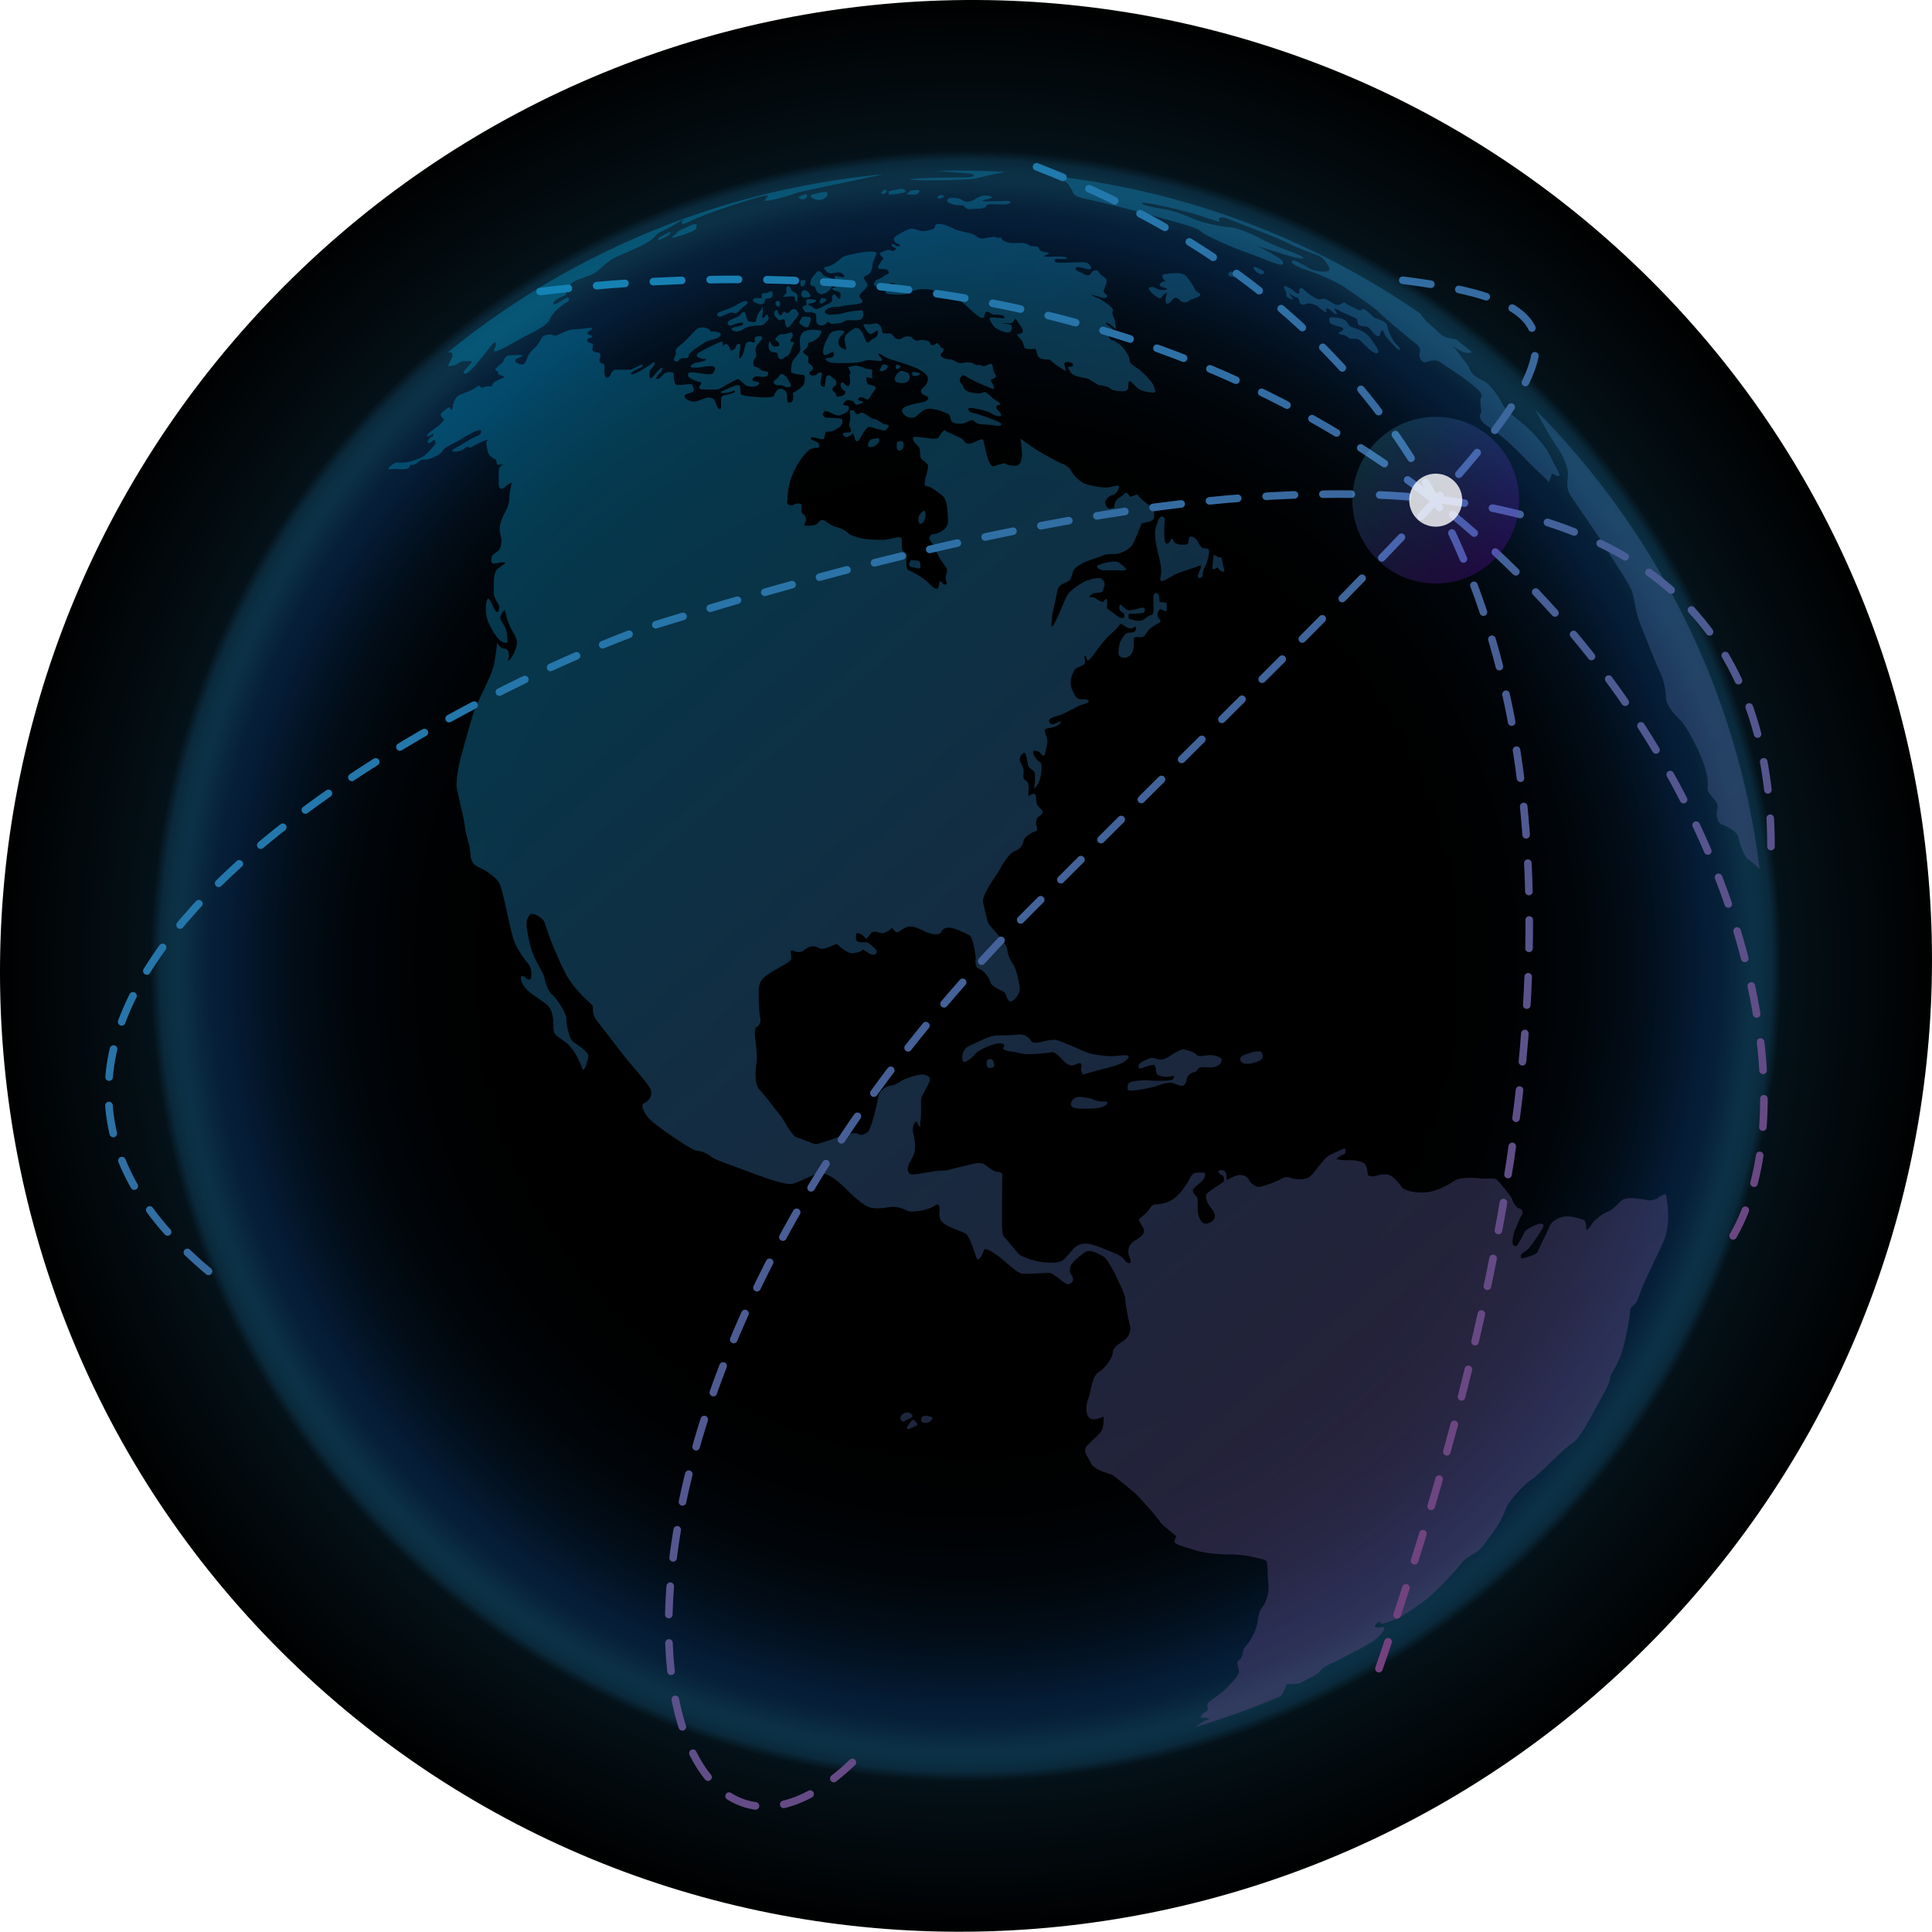 <svg width="1020" height="1020" viewBox="0 0 1020 1020" fill="none" xmlns="http://www.w3.org/2000/svg">
	<path d="M861.712 138.366C1065.69 331.249 1073.56 653.967 879.317 859.172C685.075 1064.38 362.261 1074.38 158.282 881.499C-45.681 688.616 -53.564 365.897 140.677 160.692C334.919 -44.513 657.733 -54.517 861.712 138.366Z" fill="url(#paint0_radial_7381_18771)"/>
	<path opacity="0.4" d="M875.447 632.568C872.229 633.98 870.441 633.892 868.295 633.363C866.149 632.921 860.159 632.039 857.567 633.01C854.974 633.981 852.828 638.129 848.805 639.718C844.782 641.307 841.027 645.014 840.312 646.427C839.686 647.839 837.093 650.134 837.362 648.987C837.719 647.839 837.004 644.308 836.378 644.132C835.752 643.955 830.835 642.013 826.812 642.19C822.789 642.366 818.855 645.103 818.05 647.486C817.246 649.869 812.329 659.226 811.882 660.815C811.435 662.404 806.696 663.551 804.729 664.169C802.762 664.787 802.941 663.993 802.941 662.757C802.941 661.521 805.087 661.344 807.322 658.785C809.557 656.225 812.865 651.105 814.295 648.633C815.726 646.25 814.295 645.544 811.703 646.427C809.11 647.221 805.355 649.34 804.908 650.399C804.461 651.546 801.332 657.284 800.706 657.814C800.08 658.255 798.739 657.637 798.56 656.401C798.382 655.077 798.918 651.105 799.991 648.987C801.153 646.868 801.958 643.514 803.388 641.572C804.819 639.63 802.941 638.041 801.779 637.864C800.617 637.688 798.65 634.687 798.382 633.186C798.024 631.774 791.408 623.829 790.246 622.77C789.084 621.622 784.256 622.594 781.484 622.152C778.713 621.711 770.935 621.358 767.984 623.3C765.034 625.242 758.508 629.39 751.713 629.567C744.918 629.743 740.985 627.978 740.18 626.831C739.375 625.683 736.783 622.152 734.011 620.563C731.24 618.974 725.25 621.093 725.25 621.093C725.25 621.093 722.21 621.093 722.121 620.034C722.031 618.974 721.763 615.444 720.332 614.296C718.902 613.06 714.342 612.266 711.839 612.531C709.246 612.795 705.491 611.913 705.491 611.913C705.491 611.913 706.922 610.5 708.889 609.706C710.856 609 710.23 607.676 710.23 606.616C710.23 605.557 705.134 608.382 701.915 609.883C698.786 611.295 693.601 620.034 691.098 621.534C688.505 623.123 683.051 622.594 680.995 621.799C678.939 620.916 677.598 621.799 675.273 623.035C672.949 624.271 665.886 626.654 664.455 626.654C663.025 626.654 659.717 624.359 659.449 623.035C659.181 621.711 656.409 619.769 653.459 620.475C650.508 621.181 647.826 623.123 647.826 623.123C647.826 623.123 647.469 621.799 647.469 620.475C647.469 619.151 646.575 617.209 644.161 617.827C641.747 618.445 644.518 620.21 645.502 620.563C646.485 620.916 646.128 623.829 646.128 623.829C646.128 623.829 638.886 628.596 637.366 629.92C635.846 631.244 637.366 635.216 638.707 636.893C640.048 638.571 642.283 641.307 641.121 643.337C640.048 645.367 637.366 646.427 635.757 645.897C634.058 645.367 632.807 642.631 632.449 640.159C632.091 637.776 632.449 634.687 632.27 633.01C632.091 631.332 630.214 630.803 629.856 629.126C629.499 627.448 630.571 627.272 632.27 625.595C633.969 623.918 635.578 623.388 636.204 620.828C636.74 618.268 634.684 619.151 631.734 619.151C628.783 619.151 627.979 623.035 626.548 625.065C625.028 627.095 623.598 629.832 619.843 632.745C616.088 635.658 611.26 635.834 610.009 635.834C608.757 635.834 607.774 636.717 606.88 638.217C605.985 639.718 602.946 642.454 601.694 643.337C600.353 644.22 603.75 647.574 603.929 649.428C604.108 651.282 603.214 652.517 599.28 654.901C595.346 657.284 595.704 660.197 595.704 661.521C595.704 662.845 597.582 665.935 596.777 666.641C596.062 667.347 594.363 666.464 593.827 665.317C593.29 664.257 590.697 662.404 587.658 661.256C584.707 660.197 581.131 658.343 576.304 657.019C571.476 655.695 569.062 657.372 567.542 658.52C566.022 659.579 562.714 664.964 559.764 666.023C556.814 667.082 550.824 666.552 548.41 666.023C545.996 665.493 539.469 663.816 537.592 661.786C535.714 659.756 531.781 654.636 530.35 653.312C528.83 651.988 529.009 647.045 529.009 644.308C529.009 641.572 529.009 622.593 529.188 620.828C529.367 618.974 527.668 618.621 526.238 618.621C524.807 618.621 522.304 616.591 519.711 614.737C517.118 612.884 511.307 615.267 508.178 615.797C505.049 616.326 500.936 618.003 497.986 618.003C495.036 618.003 493.337 618.357 488.867 619.063C484.397 619.769 481.804 620.387 480.642 619.945C479.569 619.592 478.764 617.562 479.569 615.355C480.284 613.149 482.341 610.765 482.877 608.029C483.413 605.292 482.877 600.702 482.162 598.319C481.446 595.936 482.519 592.228 483.682 592.228C484.844 592.228 484.039 593.552 485.38 594.612C486.721 595.671 485.38 594.612 485.917 592.228C486.453 589.845 486.274 583.048 486.274 580.841C486.274 578.635 488.867 575.369 490.387 571.838C491.907 568.307 489.85 568.13 488.152 567.424C486.453 566.718 481.089 568.307 478.317 569.454C475.546 570.514 472.953 572.985 470.36 573.162C467.768 573.338 464.013 575.898 463.655 579.252C463.298 582.518 459.9 595.759 458.47 597.26C457.039 598.76 454.357 599.82 453.284 598.76C452.212 597.701 448.635 598.407 445.685 599.29C442.735 600.173 432.453 604.057 430.844 604.057C429.235 604.057 423.781 601.32 420.831 600.526C417.881 599.82 413.768 590.992 411.891 588.786C410.013 586.579 403.308 577.575 400.894 575.192C398.48 572.809 398.659 566.012 399.374 561.245C400.089 556.479 398.48 547.122 398.48 546.151C398.48 545.18 398.659 542.09 399.553 542.09C400.447 542.09 401.967 539.354 401.43 537.853C400.894 536.353 400.536 529.379 400.536 523.2C400.536 517.021 404.113 515.521 406.348 513.844C408.583 512.166 417.165 508.106 417.702 506.517C418.238 504.84 416.629 502.28 417.881 501.927C419.222 501.574 420.473 503.251 422.887 502.457C425.301 501.75 422.887 502.457 425.659 500.78C428.43 499.102 430.665 499.455 432.543 500.603C434.42 501.662 437.728 499.897 440.142 498.926C442.556 498.043 442.02 498.749 444.612 500.78C447.205 502.81 449.619 503.339 449.619 503.339C449.619 503.339 454.804 502.81 455.162 501.662C455.52 500.603 456.861 502.192 459.096 503.516C461.331 504.84 463.208 503.516 462.851 502.192C462.493 500.868 460.794 499.809 459.096 498.308C457.397 496.807 455.162 497.955 453.284 497.249C451.407 496.543 451.943 495.395 451.943 493.365C451.943 491.335 456.592 494.071 456.95 495.395C457.308 496.719 459.185 493.012 460.526 492.129C461.867 491.246 463.834 492.659 465.89 492.659C467.947 492.659 470.897 489.922 470.897 489.922L472.417 491.599C473.937 493.277 475.188 491.07 477.96 489.746C480.731 488.422 483.503 489.393 487.973 491.599C492.443 493.806 495.93 493.63 496.735 492.306C497.45 490.981 498.254 489.746 501.026 489.746C503.797 489.746 509.787 492.659 511.844 493.806C513.9 494.865 515.152 505.723 515.152 505.723C515.152 505.723 514.258 510.842 516.85 511.46C519.443 511.99 522.661 516.933 522.84 518.61C523.019 520.287 527.847 522.671 529.724 523.553C531.602 524.436 530.797 526.29 532.496 528.144C534.195 529.997 536.787 526.643 538.039 524.083C539.38 521.523 536.161 510.842 535.089 509.43C534.016 507.929 532.138 505.017 531.781 501.309C531.423 497.602 523.019 489.569 521.946 487.715C520.873 485.862 520.069 480.389 518.996 476.505C517.923 472.621 526.774 461.234 527.936 458.851C529.009 456.468 533.122 450.024 536.161 449.141C539.112 448.258 540.274 445.081 540.453 443.668C540.632 442.168 545.102 439.078 546.622 438.902C548.142 438.725 547.337 436.518 547.158 435.812C546.979 435.106 546.979 432.105 548.052 431.399C549.125 430.692 550.466 429.898 550.466 428.662C550.466 427.426 547.873 426.102 547.337 424.249C546.8 422.395 547.337 420.188 546.443 419.305C545.549 418.423 542.867 420.365 542.867 420.365L543.046 416.657C543.224 412.95 542.151 412.244 540.989 411.714C539.916 411.184 540.453 408.801 540.453 406.947C540.453 405.094 538.396 402.357 538.396 401.033C538.396 399.709 539.291 397.944 540.542 397.414C541.794 396.973 542.241 401.563 542.688 403.681C543.135 405.8 545.549 406.418 546.085 407.565C546.622 408.713 546.532 412.773 546.085 415.157C545.638 417.54 547.784 414.98 548.857 411.802C549.93 408.625 550.466 402.975 549.125 402.446C547.784 401.916 545.817 399.268 545.459 397.414C545.102 395.561 547.873 396.708 548.32 396.796C548.767 396.796 550.108 399.003 551.002 399.091C551.896 399.268 552.343 393.883 552.88 392.383C553.416 390.882 551.986 387.616 551.539 386.027C551.092 384.438 554.757 384.35 556.188 383.909C557.618 383.467 559.228 382.673 559.943 381.525C560.658 380.29 558.87 381.172 556.903 382.055C554.936 382.938 553.863 381.879 553.863 380.378C553.863 378.877 558.244 377.995 560.032 377.377C561.82 376.847 567.989 373.405 569.509 372.698C571.029 371.992 574.068 371.463 574.694 370.492C575.32 369.432 572.996 369.168 571.029 369.168C569.062 369.168 568.078 368.903 566.022 364.136C563.876 359.281 566.916 354.161 567.542 353.279C568.168 352.396 571.833 351.513 572.638 350.454C573.443 349.395 572.191 347.541 572.638 346.482C573.085 345.334 573.443 346.923 573.8 348.159C574.158 349.483 575.946 347.718 577.376 345.599C578.807 343.481 584.082 336.684 585.065 335.978C586.138 335.271 590.608 330.77 591.234 329.71C591.86 328.651 593.916 330.946 595.704 331.564C597.492 332.182 598.386 331.299 599.191 330.946C599.995 330.505 599.817 331.829 599.548 332.888C599.191 333.947 597.313 333.947 595.704 334.036C594.184 334.036 592.486 336.86 591.681 338.361C590.876 339.862 590.519 342.421 590.519 344.893C590.519 347.365 594.363 348.247 596.777 345.864C599.191 343.481 598.565 338.891 598.565 337.39C598.565 335.889 600.621 336.419 602.588 336.419C604.555 336.419 604.913 334.212 606.611 332.447C608.221 330.681 611.707 329.181 612.512 328.298C613.317 327.415 611.439 326.621 611.171 325.473C610.813 324.326 611.707 321.943 612.422 321.678C613.048 321.413 614.658 322.649 615.552 322.649C616.446 322.649 615.82 320.707 615.999 319.206C616.177 317.706 614.479 318.059 613.048 317.882C611.707 317.617 612.333 316.646 611.797 314.44C611.35 312.233 609.115 312.939 608.936 314.704C608.757 316.47 609.204 321.413 608.936 322.737C608.757 324.061 608.489 324.855 607.327 324.855C606.164 324.855 603.929 327.592 601.962 327.768C599.995 327.945 596.419 326.974 595.972 326.444C595.525 326.003 595.972 324.061 595.972 324.061C595.972 324.061 598.923 324.061 600.979 323.885C603.125 323.708 604.108 323.708 604.376 322.472C604.734 321.148 603.75 320.53 602.588 320.883C601.426 321.236 597.85 322.207 596.241 322.207C594.631 322.207 593.29 320.883 592.307 319.648C591.323 318.323 590.698 320.265 590.966 321.589C591.323 322.914 593.558 323.973 593.558 323.973V326.18H591.77C590.608 326.18 588.194 323.885 587.211 323.178C586.227 322.56 584.439 321.413 584.439 320.883C584.439 320.354 584.618 317.617 584.439 316.558C584.26 315.41 583.009 317.352 582.294 317.706C581.668 318.059 579.164 316.558 578.539 315.94C577.913 315.322 574.963 315.146 574.963 315.146C574.963 315.146 576.125 312.939 579.522 312.939C582.919 312.939 582.115 311.615 582.919 309.849C583.724 308.084 582.741 306.319 581.489 305.524C580.148 304.73 577.108 305.348 573.89 306.495C570.671 307.643 564.949 311.791 563.519 314.175C562.088 316.558 559.764 322.825 558.78 324.767C557.797 326.709 556.367 330.417 555.562 330.681C554.757 331.034 555.204 328.916 555.383 326.18C555.562 323.443 557.529 316.381 558.155 312.233C558.78 308.084 562.178 308.172 564.145 306.76C566.112 305.348 565.933 302.435 566.916 300.846C567.9 299.257 570.671 297.933 571.923 297.138C573.264 296.344 579.522 294.402 582.294 293.254C585.065 292.107 588.641 292.901 591.055 292.107C593.469 291.313 596.241 289.724 597.582 287.958C598.923 286.193 602.32 277.542 602.499 276.748C602.678 275.953 604.644 276.13 607.416 275.159C610.187 274.188 609.025 271.981 609.383 270.039C609.74 268.097 606.969 267.126 605.807 266.155C604.644 265.184 601.068 262.448 600.89 261.477C600.711 260.506 597.313 262.271 596.866 262.271C596.419 262.271 595.883 261.124 595.078 260.329C594.274 259.535 592.933 261.653 590.519 263.066C588.105 264.478 588.284 267.921 588.284 267.921C588.284 267.921 586.138 268.539 585.691 268.539C585.244 268.539 584.082 267.744 583.545 265.802C583.098 263.86 585.691 261.653 587.479 261.3C589.267 260.947 590.429 258.917 590.697 257.416C591.055 256.004 589.893 256.092 586.496 257.063C583.098 258.034 578.002 256.71 574.337 255.916C570.582 255.121 566.737 250.973 565.575 248.678C564.413 246.471 562.357 245.323 560.032 244.529C557.797 243.734 547.337 237.644 545.906 236.673C544.476 235.702 538.754 231.553 538.754 231.553C538.754 231.553 539.559 236.673 539.559 240.204C539.559 243.734 538.128 245.853 536.43 245.853C534.731 245.853 532.228 245.853 531.065 244.882C529.903 243.911 525.522 246.206 524.36 246.206C523.198 246.206 522.393 244.264 521.767 242.852C521.142 241.439 519.532 234.201 519.175 232.436C518.817 230.67 514.168 234.025 512.201 234.201C510.234 234.378 509.609 233.848 508.804 232.612C507.999 231.288 506.211 230.847 503.887 229.699C501.652 228.552 499.953 228.11 498.97 227.316C497.986 226.522 496.198 230.229 495.215 231.2C494.231 232.171 488.241 231.023 483.95 230.582C479.748 230.141 483.324 234.289 484.576 235.437C485.917 236.585 485.738 238.968 485.917 240.91C486.095 242.852 489.135 243.999 489.85 245.412C490.476 246.824 488.509 251.855 488.241 254.239C487.884 256.622 488.599 256.799 489.85 256.799C491.102 256.799 494.857 259.535 497.539 261.653C500.221 263.772 500.311 270.304 500.489 274.982C500.668 279.661 495.125 281.691 493.695 281.868C492.264 282.044 491.281 281.868 490.744 283.809C490.297 285.751 493.158 286.987 493.695 289.547C494.142 292.107 498.701 298.551 499.685 299.787C500.668 301.111 499.238 303.494 499.238 305.083C499.238 306.672 500.579 308.261 499.238 308.614C497.897 308.967 497.807 307.643 496.645 307.025C495.483 306.407 496.287 310.203 494.678 310.732C493.069 311.173 491.728 308.967 488.688 306.407C485.559 303.847 481.357 301.728 479.748 301.111C478.139 300.493 478.407 295.814 478.764 293.431C479.122 291.048 476.35 292.284 476.172 289.459C475.993 286.546 476.529 285.751 475.814 284.163C475.188 282.574 469.466 284.957 466.874 284.957C464.281 284.957 459.274 285.134 455.52 284.339C451.765 283.545 448.993 282.75 447.563 281.25C446.132 279.837 443.986 278.866 441.394 278.16C438.801 277.542 437.818 276.395 435.672 275.071C433.526 273.747 432.9 274.894 431.738 276.218C430.576 277.542 427.536 277.542 425.569 277.542C423.603 277.542 425.391 276.218 425.569 274.453C425.748 272.687 424.049 271.275 423.424 270.834C422.798 270.392 423.424 267.303 423.155 266.508C422.887 265.626 420.205 265.626 419.401 266.244C418.506 266.861 417.612 267.126 416.45 266.508C414.93 265.714 415.735 263.86 415.735 263.86C415.735 248.766 425.838 238.35 427.357 237.379C428.788 236.408 431.381 236.496 432.006 236.32C432.632 236.055 432.722 234.996 432.096 234.025C431.47 233.054 428.788 232.612 428.162 231.818C427.536 231.112 428.251 230.759 429.145 230.847C430.04 230.935 433.884 232.171 434.599 231.906C435.314 231.641 435.94 227.934 435.94 227.934C435.94 227.934 437.281 227.934 438.354 227.846C439.427 227.757 440.679 227.228 443.003 225.639C445.328 224.05 444.791 221.755 444.434 221.225C444.076 220.607 436.834 220.607 436.03 220.519C435.136 220.431 434.331 218.93 434.331 218.93L435.314 216.9C435.314 216.9 438.086 217.341 439.069 218.136C440.053 218.842 442.109 219.372 442.824 219.372C443.539 219.372 445.506 218.489 446.847 217.695C448.188 216.812 448.278 215.664 448.099 214.782C447.831 213.899 446.132 214.164 445.417 213.811C444.702 213.458 445.775 212.222 446.758 211.516C447.741 210.809 448.993 211.604 449.887 211.604C450.781 211.604 451.675 213.987 452.212 213.811C452.659 213.546 453.642 213.546 455.162 212.751C456.592 211.869 454.804 211.869 453.553 211.427C452.301 210.986 453.553 209.75 454.268 209.662C454.983 209.574 456.861 210.368 457.576 210.898C458.291 211.339 459.274 209.838 459.9 208.603C460.526 207.367 462.493 205.601 462.314 204.542C462.225 203.483 458.559 203.218 458.023 202.6C457.576 201.982 457.308 199.864 457.397 199.334C457.486 198.893 460.526 199.776 460.526 199.776C460.526 199.776 460.168 197.127 460.526 195.892C460.884 194.656 456.95 194.921 456.592 194.479C456.235 194.038 454.536 193.597 452.927 193.155C451.318 192.714 447.831 193.861 447.831 193.861L449.082 196.598L448.457 198.01C448.457 198.01 448.904 200.746 448.814 201.982C448.725 203.218 447.741 203.924 447.741 203.924C447.741 203.924 445.953 203.306 445.775 202.6C445.685 201.894 444.88 201.717 444.165 202.159C443.45 202.512 443.808 204.366 444.523 205.248C445.238 206.219 446.49 206.308 446.311 207.279C446.222 208.25 444.88 208.956 444.88 208.956L441.93 209.574C441.93 209.574 440.947 207.014 440.142 206.661C439.248 206.308 439.069 204.895 440.5 204.013C441.93 203.13 441.573 201.806 441.394 201.1C441.126 200.393 439.427 199.422 438.443 198.451C437.46 197.48 436.208 198.893 436.208 198.893L435.314 204.189C435.314 204.189 433.884 204.454 433.347 203.218C432.811 201.982 433.973 197.922 434.063 197.216C434.152 196.509 432.096 196.774 432.096 196.774L431.202 197.745C431.202 197.745 429.414 198.716 428.162 198.098C426.91 197.48 427.536 196.156 427.536 196.156C427.536 196.156 429.235 195.539 429.235 194.479C429.235 193.42 428.162 192.537 427.179 191.919C426.195 191.301 426.91 189.36 426.821 188.653C426.732 187.947 424.586 186.888 424.139 186.094C423.692 185.387 424.854 184.505 425.748 183.887C426.642 183.269 426.821 180.797 426.821 180.797C426.821 180.797 428.162 181.062 430.576 179.385C432.99 177.708 433.169 176.472 433.616 175.501C434.063 174.53 432.632 174.265 431.291 174.177C429.95 174.089 424.944 173.559 423.155 176.384C421.367 179.12 422.708 183.092 422.53 184.416C422.44 185.74 421.278 187.153 419.401 189.271C417.434 191.301 417.702 195.45 417.702 196.333C417.702 197.216 422.798 197.922 424.049 197.922C425.301 197.922 425.033 201.011 424.407 202.777C423.781 204.454 419.401 207.102 418.775 207.367C418.149 207.632 418.775 207.367 418.775 209.397C418.775 211.427 418.328 212.31 416.987 212.487C415.646 212.751 415.556 211.516 415.556 209.485C415.556 207.455 414.93 205.778 412.427 205.248C409.834 204.807 408.493 209.22 408.493 209.22C408.493 209.22 406.884 209.838 404.113 209.838C401.341 209.838 391.685 209.132 391.149 208.161C390.702 207.19 391.149 204.807 390.434 203.571C389.719 202.335 383.639 205.513 381.136 206.572C378.633 207.632 383.46 207.896 385.606 206.925C387.841 205.954 388.288 206.308 387.931 207.014C387.573 207.72 383.639 208.338 381.672 208.956C379.705 209.574 381.404 215.135 380.331 215.929C379.258 216.812 378.364 213.987 377.649 212.222C376.934 210.456 375.593 209.838 373.984 209.838C372.374 209.838 368.172 212.133 366.206 212.045C364.239 211.957 361.735 210.721 361.467 209.485C361.199 208.25 362.361 208.073 364.864 207.279C367.457 206.572 365.937 204.719 365.58 203.395C365.222 202.071 361.11 203.306 358.427 203.306C355.745 203.306 356.46 202.071 356.013 201.1C355.566 200.129 355.924 197.392 355.298 196.774C354.672 196.156 351.901 196.509 350.828 197.127C349.755 197.745 348.414 200.129 347.431 200.129C346.447 200.129 346.358 199.687 346.358 199.687C346.358 199.687 347.788 197.392 348.682 196.686C349.576 195.98 350.113 194.126 349.576 194.126C349.04 194.126 348.504 194.391 345.285 198.187C342.156 202.071 342.961 197.127 342.961 196.245C342.961 195.362 345.374 193.243 345.553 192.184C345.643 191.125 345.196 190.86 344.57 191.566C343.944 192.272 340.189 194.568 338.312 195.627C336.524 196.686 334.02 197.834 333.305 197.569C332.59 197.304 333.663 196.156 336.971 194.656C340.278 193.243 339.653 192.272 338.58 192.626C337.507 192.979 333.126 195.185 333.126 195.185H324.722C324.007 195.185 322.755 196.598 322.308 197.834C321.861 199.069 320.073 200.305 319.537 198.716C318.911 197.127 319.09 195.45 319.09 193.597C319.09 191.743 318.196 192.096 317.034 191.566C315.782 190.948 317.302 188.212 316.944 186.976C316.587 185.74 314.173 186.27 313.189 185.387C312.206 184.505 313.279 182.739 313.1 181.856C312.832 180.974 310.418 181.239 309.971 179.915C309.524 178.59 312.742 178.237 312.742 177.619C312.742 177.002 311.491 177.002 310.954 176.737C310.328 176.472 309.971 175.854 310.239 175.413C310.507 174.971 312.653 174.177 312.563 173.382C312.474 172.5 307.467 173.824 304.16 173.824C300.852 173.824 298.169 175.06 296.024 176.119C293.789 177.178 293.431 177.531 291.732 176.825C290.034 176.119 288.156 176.913 287.083 177.266C286.011 177.62 284.312 181.945 282.792 183.181C281.362 184.416 279.395 186.535 278.858 187.771C278.411 189.006 277.249 192.008 276.266 192.361C275.282 192.714 272.243 191.743 271.974 190.595C271.706 189.36 274.388 189.006 275.55 187.947C276.713 186.888 271.438 187.594 268.935 187.594C266.431 187.594 265.537 191.213 265.537 191.213C265.537 191.213 263.302 192.979 261.961 194.303C260.62 195.627 262.945 196.068 262.945 196.068C262.945 196.068 262.587 197.834 263.928 198.01C265.269 198.098 266.342 199.246 266.342 199.246C263.392 200.217 261.872 201.276 260.888 201.894C259.905 202.512 259.815 203.924 259.815 203.924C259.815 203.924 258.385 204.013 257.223 203.924C256.15 203.836 254.272 205.337 253.647 204.277C253.021 203.218 252.395 203.659 250.964 204.719C249.534 205.778 246.584 207.014 243.276 208.25C239.968 209.485 238.984 213.546 238.984 215.135C238.984 216.724 237.733 216.724 237.643 215.399C237.554 214.075 234.693 216.459 233.173 218.048C231.564 219.636 234.604 221.402 234.604 221.402C234.604 221.402 232.994 223.697 231.564 224.756C230.133 225.815 225.306 228.993 225.306 230.141C225.306 231.288 228.703 228.728 228.703 228.728V230.406C228.703 230.406 226.11 230.847 225.932 233.495C225.842 235.172 229.418 231.994 229.418 231.994L230.044 234.113C230.044 234.113 227.094 238.085 224.59 240.115C222.087 242.234 215.918 244.264 212.521 244.264C209.124 244.264 209.392 243.47 206.084 246.118C203.223 248.501 206.71 247.53 208.677 247.53C210.644 247.53 211.895 247.971 214.488 247.53C217.081 247.089 215.829 245.412 216.902 245.412C217.975 245.412 218.869 245.765 220.925 243.823C222.981 241.881 225.127 242.852 226.915 242.234C228.703 241.616 232.905 239.674 233.71 237.909C234.514 236.143 239.878 234.025 243.455 231.818C247.031 229.611 250.786 227.316 253.021 227.14C255.256 226.963 253.468 229.523 252.574 229.876C251.59 230.229 250.428 230.847 248.193 231.994C245.958 233.142 243.633 234.907 240.236 236.673C236.839 238.438 240.057 238.88 242.65 238.085C245.243 237.291 246.584 235.702 246.584 235.702C246.584 235.702 248.372 236.673 248.819 236.143C249.266 235.702 254.63 232.789 256.776 232.436C258.921 232.083 256.776 232.436 256.776 233.583C256.776 234.731 257.133 238.438 258.385 240.204C259.726 241.969 261.782 242.587 261.782 242.587C261.782 242.587 262.14 243.911 262.408 244.97C262.766 246.118 265.805 244.794 265.805 244.794C265.805 244.794 264.375 245.941 263.66 246.912C263.034 247.883 263.302 252.032 263.302 255.386C263.302 258.741 265.269 258.476 266.699 256.975C268.13 255.563 270.276 254.768 270.276 254.768C270.276 254.768 269.65 256.975 269.113 260.241C268.666 263.419 269.471 265.184 266.878 270.039C264.286 274.894 263.302 278.425 264.107 281.603C264.911 284.78 265.269 289.017 262.766 290.959C260.262 292.901 259.368 293.078 259.368 296.079C259.368 299.08 263.57 296.521 265.895 296.874C268.13 297.227 265.09 298.198 262.676 300.404C260.262 302.611 260.709 307.907 260.709 312.586C260.709 317.264 264.286 318.677 263.481 321.766C262.676 324.855 261.246 322.207 260.352 320.442C259.547 318.677 258.117 314.793 257.223 316.558C256.329 318.323 256.06 324.591 257.849 328.563C259.637 332.535 262.766 338.184 265.805 339.155C268.935 340.126 267.772 338.184 267.772 335.625C267.772 333.065 266.163 329.975 264.554 327.592C262.945 325.209 266.521 321.943 266.521 321.943C266.521 321.943 267.683 328.033 269.739 331.741C271.885 335.448 273.137 337.39 272.868 340.126C272.511 342.863 270.097 347.982 268.666 348.512C267.236 348.953 268.666 348.512 268.666 346.129C268.666 343.745 268.041 342.598 265.895 342.421C263.749 342.245 262.498 339.244 262.498 339.244C262.498 339.244 261.693 346.482 260.709 351.249C259.726 356.103 252.574 369.874 250.964 373.758C249.355 377.642 246.941 386.645 244.17 396.531C241.398 406.506 241.041 411.626 241.041 414.539C241.041 417.452 244.796 430.604 245.421 436.253C246.047 441.903 248.193 445.698 248.372 450.906C248.551 456.026 251.322 457.35 253.915 458.409C256.507 459.557 261.425 462.911 263.392 465.824C265.358 468.737 268.756 488.157 270.901 495.218C273.047 502.28 277.875 507.4 279.395 509.518C280.825 511.637 281.004 517.11 279.574 517.198C278.143 517.374 277.786 515.786 275.997 515.256C274.209 514.815 274.835 518.787 277.428 521.7C280.021 524.613 284.759 527.349 288.156 529.909C291.554 532.469 292.179 536.971 292.179 541.826C292.179 546.68 293.61 546.504 298.706 550.3C303.713 554.183 306.484 561.687 307.467 564.246C308.451 566.806 310.418 559.568 310.686 557.626C311.044 555.684 304.696 551.359 302.55 549.946C300.405 548.534 298.974 540.501 298.974 537.589C298.974 534.676 293.431 526.378 291.464 525.054C289.497 523.73 287.709 518.434 287.441 516.227C287.083 514.02 284.491 510.489 281.898 504.84C279.305 499.191 278.322 491.07 277.964 488.775C277.607 486.568 278.948 483.037 280.378 482.507C281.809 482.066 286.905 484.449 287.709 487.451C288.514 490.54 292.448 501.751 298.08 512.961C303.713 524.171 313.01 529.997 313.01 531.41C313.01 532.822 312.653 535.911 315.246 539.089C317.838 542.267 326.153 553.213 329.371 557.361C332.59 561.51 342.245 572.014 343.497 575.192C344.838 578.37 342.335 581.459 340.368 582.254C338.401 583.048 339.027 584.99 340.815 588.168C342.603 591.346 347.788 594.876 352.348 598.142C356.908 601.32 366.027 607.587 368.083 607.587C370.139 607.587 373.626 609 375.414 610.677C377.202 612.266 384.533 614.561 390.344 616.768C396.156 618.974 414.126 626.124 418.507 624.977C422.887 623.829 428.43 620.122 432.99 619.504C437.549 618.886 444.076 625.153 446.311 627.36C448.546 629.567 455.251 636.364 459.453 637.511C463.655 638.659 468.93 637.158 471.165 637.158C473.4 637.158 475.725 637.511 478.764 639.1C481.894 640.689 490.834 638.482 493.248 636.717C495.662 634.951 495.483 636.099 496.019 637.335C496.466 638.659 494.857 642.454 497.45 645.191C500.042 647.927 507.552 649.869 509.787 651.282C512.023 652.694 514.526 661.256 515.509 663.993C516.493 666.729 518.728 662.58 519.443 660.109C520.069 657.725 526.953 663.022 529.367 664.964C531.781 666.906 536.698 671.849 539.469 672.378C542.241 672.82 550.824 672.025 553.774 672.025C556.724 672.025 561.731 678.292 564.145 677.939C566.559 677.586 567.274 675.203 565.754 673.261C564.324 671.319 564.949 669.907 565.128 668.583C565.307 667.259 569.688 663.11 572.906 661.08C576.125 658.961 582.025 663.198 583.009 663.639C583.992 664.081 588.373 671.496 589.178 673.614C589.982 675.733 594.095 682.971 594.095 685.972C594.095 688.973 596.241 698.86 596.688 700.449C597.135 702.037 596.241 705.392 594.095 707.157C591.949 708.922 587.568 711.041 587.568 713.777C587.568 716.514 583.635 722.428 580.059 724.37C576.482 726.312 575.857 735.492 574.694 738.052C573.532 740.612 572.727 746.703 575.141 748.644C577.555 750.586 582.651 747.85 582.651 747.85C582.651 747.85 582.83 750.763 582.204 753.941C581.578 757.118 574.605 761.62 573.264 764.18C571.923 766.74 574.068 768.505 575.857 772.389C577.645 776.273 585.602 777.862 587.121 778.657C588.552 779.451 596.866 786.16 599.817 788.896C602.767 791.632 612.512 802.843 612.512 803.549C612.512 804.255 621.095 811.052 621.095 811.052L620.111 813.171C619.128 815.289 623.509 816.083 631.018 818.467C638.528 820.85 650.061 820.674 651.045 820.674C652.028 820.674 658.555 821.115 661.326 821.998C664.098 822.792 667.048 822.969 668.3 823.94C669.641 824.911 668.925 831.619 669.641 835.856C670.267 840.005 668.657 846.096 666.243 848.832C663.83 851.568 664.634 855.717 662.846 860.396C661.058 865.074 658.286 868.605 657.124 869.752C655.962 870.9 656.498 875.048 654.174 876.373C651.939 877.697 654.532 880.698 653.995 883.081C653.548 885.464 649.078 889.525 647.022 891.732C644.876 893.938 639.422 897.469 638.081 898.793C636.74 900.117 637.724 901.706 637.634 902.677C637.455 903.648 635.042 903.825 634.237 905.855C633.432 907.974 635.399 906.208 637.634 907.179C639.869 908.15 637.634 907.179 635.399 908.768C634.595 909.386 632.717 910.622 630.661 911.946C646.217 907.267 661.416 901.795 676.167 895.527C678.223 892.791 678.76 890.496 679.028 889.701C679.386 888.377 684.035 889.701 686.359 888.554C688.594 887.406 695.836 884.052 697.088 882.11C698.429 880.168 699.68 879.727 703.793 877.785C707.816 875.843 719.528 869.752 723.104 867.634C726.68 865.515 730.882 861.366 730.882 859.601C730.882 857.836 727.306 860.219 726.144 858.983C724.981 857.659 728.558 856.07 728.558 856.07C728.558 856.07 728.736 857.483 730.167 857.218C731.597 856.865 734.19 855.894 737.14 854.834C740.091 853.687 745.634 849.715 751.981 845.213C758.329 840.711 771.203 826.146 772.276 824.469C773.438 822.88 776.835 821.115 779.607 819.349C782.378 817.584 785.15 812.906 787.921 809.375C790.693 805.844 794.09 799.753 795.074 796.399C796.057 793.045 804.819 783.423 808.395 781.305C811.971 779.186 825.292 764.886 829.673 762.326C834.054 759.767 840.044 747.85 842.01 744.143C843.977 740.435 849.789 730.99 849.967 728.077C850.146 725.164 851.755 724.9 854.974 717.308C858.192 709.805 860.517 695.152 860.517 692.769C860.517 690.386 861.858 689.679 863.289 688.267C864.719 686.855 865.255 683.942 866.686 680.411C868.116 676.88 872.497 667.523 877.593 656.931C882.6 646.338 880.186 635.216 879.828 632.215C879.47 629.126 878.666 630.803 875.447 632.215V632.568ZM238.895 187.506C238.716 190.595 234.514 193.95 238.269 193.243C242.024 192.626 242.65 190.507 244.974 190.684C247.21 190.86 250.339 189.889 248.372 192.096C246.405 194.303 243.365 196.951 245.421 197.216C247.567 197.569 253.2 190.154 255.792 186.976C258.385 183.798 261.514 178.944 261.782 181.327C262.14 183.71 259.637 185.211 261.335 185.476C262.945 185.829 272.868 179.738 278.59 176.825C284.312 173.912 289.497 171.176 290.481 168.174C291.464 165.085 297.275 160.495 299.242 159.524C301.209 158.553 300.583 156.17 298.438 157.582C296.292 158.994 292.09 161.554 292.09 160.318C292.09 159.083 294.504 157.405 296.828 156.611C299.064 155.817 299.421 154.669 298.795 154.493C298.17 154.316 299.6 152.727 300.226 152.374C300.852 152.021 300.226 149.638 304.16 148.049C308.093 146.46 312.921 145.136 315.424 143.106C317.838 140.987 321.146 137.633 325.348 135.691C329.55 133.749 341.262 128.982 344.033 126.511C346.805 124.127 346.447 123.333 350.381 121.656C352.437 120.861 356.997 118.125 360.841 115.742C359.053 117.948 359.5 119.361 364.149 116.889C371.48 113.093 397.765 104.443 403.219 103.472C408.672 102.501 401.967 105.855 404.202 106.032C406.437 106.208 417.165 103.207 419.848 102.06C421.993 101.089 452.659 95.086 466.427 91.997C429.95 95.439 394.725 103.384 361.467 115.3C315.246 131.983 273.137 155.993 236.302 186.094C238.001 185.917 238.984 186.182 238.895 187.329V187.506ZM358.249 190.419C358.606 189.624 359.411 189.095 361.199 189.095C362.987 189.095 363.613 188.83 363.613 187.418C363.613 186.005 370.407 181.857 372.553 180.532C374.699 179.297 379.527 179.12 380.421 176.913C381.315 174.795 375.146 174.971 375.146 174.971C375.146 174.971 374.967 173.206 370.944 172.853C366.921 172.5 365.49 177.531 358.696 182.563C358.696 182.563 356.013 184.769 356.729 185.74C357.355 186.711 356.282 187.947 355.745 189.448C355.298 190.86 357.98 191.213 358.338 190.419H358.249ZM398.123 199.069C399.195 198.187 402.235 199.334 404.202 198.805C406.169 198.363 405.632 196.245 405.096 196.245C404.56 196.245 401.341 195.539 401.162 194.921C401.073 194.303 400.179 193.95 398.748 193.685C397.318 193.42 397.765 190.948 397.854 190.331C397.944 189.713 399.195 188.742 399.285 187.947C399.374 187.064 398.391 184.681 399.285 182.916C400.179 181.15 401.341 180.621 402.235 179.032C403.129 177.443 401.162 177.266 399.464 177.708C397.765 178.149 398.748 180.444 398.748 180.444C398.748 180.444 397.139 181.062 397.05 180.709C396.96 180.356 394.636 180.003 393.921 181.327C393.205 182.651 392.49 188.035 390.97 189.006C389.54 189.977 390.344 187.947 390.344 186.976C390.344 186.005 390.97 183.092 390.791 182.121C390.702 181.15 389.003 181.15 388.467 183.092C388.02 185.034 385.785 185.034 385.785 185.034C385.338 183.798 384.712 181.945 383.55 181.68C382.477 181.415 381.493 182.916 381.493 182.916C381.493 182.916 381.941 180.268 381.136 180.356C380.242 180.444 374.609 182.916 369.424 185.917C365.669 188.124 369.513 189.448 371.838 189.448C374.162 189.448 371.838 190.684 369.782 191.125C367.725 191.566 367.189 191.125 365.133 192.714C363.076 194.303 366.921 194.126 368.709 194.038C370.407 193.95 373.715 193.067 376.04 193.332C378.364 193.597 377.47 195.627 376.487 197.039C375.503 198.451 368.351 196.686 365.669 196.598C362.987 196.509 363.345 197.216 363.255 198.363C363.166 199.599 368.53 201.629 369.335 201.629C370.139 201.629 370.676 202.247 369.692 203.306C368.709 204.366 368.977 205.601 371.033 205.601C373.09 205.601 377.739 205.866 379.169 205.513C380.599 205.16 383.907 202.865 385.248 202.247C386.589 201.629 388.199 200.482 389.361 200.217C390.613 199.952 393.027 203.483 394.636 203.836C396.245 204.189 398.57 204.542 400.268 203.218C401.967 201.894 399.553 201.453 398.212 201.276C396.871 201.188 396.96 199.952 398.123 199.069ZM417.434 180.179C417.076 179.297 418.059 178.767 418.417 177.531C418.775 176.295 418.149 175.324 417.165 175.589C416.182 175.854 414.573 176.649 413.232 176.472C411.891 176.207 410.818 177.178 409.656 178.414C408.583 179.65 410.997 180.003 411.444 181.503C411.891 183.092 409.745 182.916 408.493 182.916C407.242 182.916 406.526 178.944 406.079 180.709C404.649 186.623 408.762 185.917 409.834 186.094C410.907 186.358 410.46 189.183 411.891 189.624C413.321 189.977 414.305 188.389 415.824 187.859C417.255 187.241 418.059 183.004 418.953 181.503C419.937 179.915 417.612 181.062 417.255 180.179H417.434ZM413.5 197.657C411.712 196.598 411.801 199.069 409.209 200.658C407.242 201.894 409.298 203.748 411.265 203.395C413.232 203.042 414.573 204.807 416.629 204.366C418.685 203.924 416.897 202.159 416.361 201.011C415.914 199.776 415.288 198.716 413.411 197.657H413.5ZM405.096 166.144C404.47 165.438 403.755 168.086 402.771 167.821C401.788 167.557 403.04 165.791 402.682 162.878C402.324 159.965 402.682 162.878 401.609 163.761C400.536 164.644 399.285 167.821 399.195 169.145C399.106 170.47 397.139 170.028 395.619 169.763C394.189 169.499 394.368 167.91 393.384 165.085C393.116 164.379 391.685 164.644 391.149 165.791C390.702 167.027 388.735 167.38 385.695 168.881C382.656 170.47 385.07 171.97 385.427 171.97C385.785 171.97 388.109 170.911 390.523 170.381C392.937 169.94 392.758 171.352 391.507 171.794C390.255 172.235 388.378 172.412 386.858 173.029C385.427 173.647 386.589 174.618 388.288 174.971C389.987 175.324 392.222 174 393.384 173.206C394.636 172.323 399.106 171.794 401.341 171.794C403.576 171.794 404.113 170.205 405.275 169.145C406.348 168.086 405.632 166.85 405.007 166.144H405.096ZM385.07 165.262C386.053 164.908 386.5 164.908 387.841 165.35C389.182 165.791 390.881 163.408 391.954 162.437C393.027 161.466 395.798 159.965 394.278 159.083C393.027 158.376 389.897 160.407 388.199 161.378C386.5 162.349 382.835 163.673 380.152 164.644C377.47 165.615 378.811 167.204 379.884 167.204C380.957 167.204 383.997 165.615 384.98 165.262H385.07ZM398.033 157.759C396.871 159.083 397.944 159.436 399.017 159.789C400.089 160.142 400.805 161.113 402.593 160.495C404.291 159.877 403.219 158.465 404.202 157.847C405.185 157.229 407.242 157.935 407.778 156.258C408.225 154.581 407.51 152.904 406.169 154.051C404.828 155.287 402.235 154.139 402.235 155.463C402.235 156.788 401.788 155.463 402.235 156.788C402.682 158.112 398.838 156.788 398.123 157.67L398.033 157.759ZM413.5 156.434C413.41 157.141 414.841 156.434 417.791 156.434C420.742 156.434 419.043 157.141 420.026 158.73C421.01 160.318 421.01 157.847 421.01 156.434C421.01 155.022 420.116 154.669 418.685 154.051C417.255 153.433 418.059 152.374 416.629 151.315C415.199 150.255 415.02 152.197 415.199 154.051C415.288 155.375 413.768 155.728 413.589 156.434H413.5ZM420.295 163.584C419.311 162.613 417.702 163.32 416.897 164.644C416.003 165.968 415.109 165.262 414.215 164.644C413.321 164.026 412.963 166.939 411.891 166.409C410.818 165.968 410.997 165.262 410.639 164.202C410.281 162.967 409.03 163.937 408.672 165.262C408.315 166.586 410.46 168.175 410.997 168.881C411.444 169.587 412.695 168.439 413.768 168.528C414.841 168.616 414.126 170.734 415.199 172.5C416.271 174.265 418.507 169.763 420.473 167.821C422.44 165.879 421.189 164.467 420.205 163.496L420.295 163.584ZM410.997 161.996C412.248 161.907 412.338 157.759 409.924 159.083C408.851 159.7 409.834 162.084 410.997 161.996ZM422.798 171.352C424.407 172.588 426.463 173.647 427.089 171.794C427.715 170.028 428.877 167.557 427.089 167.38C425.301 167.115 423.781 166.674 423.155 167.998C422.351 169.675 421.189 170.205 422.798 171.352ZM430.755 166.321C431.381 168.616 430.129 170.734 432.543 171.617C434.957 172.5 436.566 170.381 436.834 170.028C437.102 169.675 438.89 170.999 438.89 170.999L443.986 170.558L447.294 168.969C447.294 168.969 454 169.587 455.072 168.263C456.145 166.939 456.145 163.849 454.626 163.849C453.106 163.849 447.473 164.555 445.864 165.173C444.255 165.791 440.857 166.056 438.801 166.144C436.745 166.233 434.51 165.173 435.761 163.937C437.013 162.702 438.712 161.996 441.483 161.996C444.255 161.996 445.953 161.113 448.278 161.025C450.602 160.936 455.251 160.407 455.341 159.259C455.43 158.023 453.731 157.67 453.731 156.258C453.731 154.846 457.844 152.374 458.023 150.697C458.112 149.02 455.251 146.989 456.235 146.107C457.218 145.224 459.99 145.224 460.526 140.899C460.973 136.573 462.582 135.161 462.761 133.837C462.851 132.513 458.38 132.601 455.162 133.219C451.943 133.837 445.685 134.632 443.808 136.485C442.02 138.251 439.784 139.84 437.818 140.457C435.851 141.075 434.152 140.81 435.404 142.223C436.655 143.635 437.102 144.518 439.427 144.253C441.751 143.988 442.377 143.547 443.718 143.988C445.059 144.43 447.026 146.372 444.791 146.283C442.556 146.195 440.857 144.959 440.679 146.195C440.41 147.431 441.573 147.254 442.02 148.137C442.467 149.02 443.271 150.873 441.304 151.491C439.337 152.109 438.622 152.551 440.232 153.257C441.841 153.963 443.808 153.698 443.808 155.463C443.808 157.229 443.45 158.465 442.377 157.405C441.304 156.346 440.947 154.757 439.963 155.64C438.98 156.523 439.248 156.699 439.338 157.935C439.427 159.171 438.98 159.524 437.728 160.142C436.477 160.76 432.722 162.79 431.291 163.143C429.861 163.496 428.52 161.378 427.626 161.378C426.732 161.378 426.374 160.142 428.073 160.142C429.771 160.142 432.096 158.465 430.04 158.2C427.983 157.935 425.569 157.582 425.569 158.906C425.569 160.23 426.463 160.671 425.569 161.113C424.675 161.466 422.977 161.731 423.871 162.878C424.765 164.114 424.497 164.908 426.106 164.908C427.715 164.908 430.487 164.644 431.023 166.321H430.755ZM424.765 153.168C423.602 153.345 422.619 154.757 423.066 155.817C423.513 156.876 424.497 157.229 424.497 157.229C425.569 156.788 427.536 157.229 427.894 156.434C428.251 155.64 425.838 152.992 424.765 153.168ZM423.603 151.226C424.944 150.873 425.927 147.96 424.675 147.872C423.424 147.784 422.708 147.696 422.619 148.931C422.619 150.167 422.619 151.491 423.513 151.226H423.603ZM428.43 150.785C429.503 151.403 430.129 150.52 430.576 152.286C431.023 154.051 432.096 155.287 433.884 155.287C435.672 155.287 438.443 153.433 439.159 151.138C439.874 148.843 440.232 147.696 438.98 147.078C437.728 146.372 434.957 145.842 434.599 145.136C434.241 144.43 432.364 142.046 431.112 143.723C429.503 145.842 428.52 146.46 428.162 147.872C427.804 149.285 427.357 150.167 428.43 150.785ZM433.169 158.112C432.453 159.259 433.169 160.671 434.063 160.23C435.046 159.789 437.102 158.023 435.761 157.67C434.42 157.317 433.794 157.052 433.169 158.112ZM512.112 215.311C513.811 215.399 520.873 216.635 523.377 218.224C525.791 219.813 528.383 220.254 528.473 219.195C528.562 218.136 528.026 217.871 526.774 216.547C525.522 215.223 525.791 213.811 527.4 213.811C529.009 213.811 527.668 212.222 526.148 211.604C524.718 210.986 520.784 206.925 519.801 206.925C518.817 206.925 518.907 207.985 515.42 207.632C511.844 207.279 508.983 206.308 508.715 204.542C508.446 202.777 506.748 202.6 506.748 200.923C506.748 199.246 507.821 197.304 509.698 198.54C511.486 199.776 517.029 202.6 519.622 203.483C522.214 204.366 525.075 206.484 524.718 204.366C524.36 202.159 522.483 201.011 523.287 200.482C524.003 200.04 526.863 199.158 525.612 197.834C524.36 196.509 524.36 193.773 523.824 192.626C523.198 191.566 522.215 192.272 520.426 193.067C518.638 193.95 518.102 192.361 516.403 192.714C514.705 193.067 514.079 191.301 511.039 191.301C507.999 191.301 508.446 192.008 506.569 191.655C504.602 191.301 503.44 189.713 501.294 189.713C499.148 189.713 495.483 188.035 496.824 186.8C498.165 185.564 498.791 183.798 497.539 183.798C496.287 183.798 495.304 180.179 494.142 181.415C492.98 182.651 491.102 182.474 491.013 181.062C490.923 179.65 486.364 179.12 485.201 179.738C483.95 180.356 482.43 179.297 481.625 178.414C480.91 177.531 478.049 177.09 476.619 178.326C475.188 179.561 473.311 179.297 472.238 178.061C471.165 176.825 470.897 176.031 469.288 176.031C467.678 176.031 465.712 176.384 465.712 174.971C465.712 173.559 464.639 170.028 461.241 170.911C457.844 171.794 454.983 170.205 456.145 172.235C457.218 174.265 458.827 177.178 460.526 176.119C462.225 175.06 463.119 173.912 463.476 174.883C463.834 175.854 463.029 178.149 461.42 178.59C459.811 179.032 457.844 182.563 457.039 179.826C456.145 177.09 454 171.794 451.049 173.471C448.099 175.148 445.596 176.737 445.953 179.826C446.311 182.916 447.384 184.681 446.311 184.505C445.238 184.328 442.198 183.181 442.645 180.091C443.092 177.002 446.669 175.501 445.417 174.795C444.165 174.089 439.159 174.442 438.086 176.384C435.851 180.356 435.672 180.709 434.957 183.092C434.241 185.476 434.242 188.124 436.387 187.329C438.622 186.447 439.785 185.034 440.142 186.447C440.5 187.859 440.053 188.477 438.533 188.83C437.102 189.183 434.867 188.83 436.298 190.242C437.728 191.655 440.679 191.655 442.645 191.655C444.612 191.655 449.708 191.743 452.659 191.39C455.609 191.037 457.039 189.801 460.079 190.154C463.119 190.507 466.695 191.125 465.533 189.536C464.46 187.947 462.582 186.27 464.281 186.8C465.98 187.241 466.874 188.83 471.255 190.066C475.635 191.301 482.609 193.597 484.665 194.744C486.721 195.98 491.013 197.834 489.672 201.453C488.331 205.072 485.738 204.807 486.364 207.014C486.99 209.22 491.013 208.779 489.94 210.721C488.867 212.663 485.47 212.398 482.162 213.369C478.854 214.34 475.725 214.958 476.351 217.341C476.976 219.725 481.089 221.578 483.503 219.901C485.917 218.224 487.526 215.223 491.817 215.841C496.109 216.459 498.97 217.783 500.579 218.577C502.188 219.46 501.562 222.196 502.993 222.991C504.423 223.873 508.268 223.962 510.056 223.079C511.844 222.196 513.453 221.049 514.705 222.638C515.956 224.227 519.354 224.05 521.767 224.227C524.181 224.315 528.383 225.551 528.562 224.227C528.83 222.903 525.254 221.932 524.271 221.49C523.287 221.049 515.241 218.136 513.274 217.871C511.307 217.606 510.503 215.223 512.201 215.311H512.112ZM467.678 226.875C468.751 225.992 470.36 224.227 467.947 224.138C465.533 224.05 463.476 221.225 461.331 221.137C459.274 221.049 455.877 216.812 453.91 218.136C451.943 219.46 451.586 218.136 451.139 217.165C450.692 216.194 448.367 216.459 448.546 217.43C449.619 221.755 447.831 223.697 448.457 225.021C449.082 226.345 450.066 228.11 448.457 228.287C446.847 228.375 443.986 228.287 445.328 229.876C446.669 231.465 447.563 230.582 448.457 230.141C449.44 229.699 450.424 228.111 450.781 229.699C451.139 231.288 451.765 233.936 453.106 232.701C454.447 231.465 457.039 225.109 459.096 225.374C461.152 225.639 466.695 227.934 467.768 227.051L467.678 226.875ZM460.079 231.818C460.079 231.818 458.649 232.524 458.291 234.554C457.933 236.585 460.616 236.231 461.867 235.437C463.119 234.554 464.192 233.848 464.192 232.348C464.192 230.847 462.94 231.288 460.168 231.906L460.079 231.818ZM475.367 237.732C477.602 237.026 477.334 233.495 476.351 233.054C475.367 232.612 473.579 233.407 473.579 233.407C473.221 235.967 473.221 238.438 475.367 237.732ZM473.311 201.717C474.92 202.424 478.586 202.688 479.748 200.835C480.999 199.069 480.105 196.951 478.675 196.598C477.245 196.245 476.261 195.009 474.294 196.686C472.238 198.451 471.702 200.923 473.311 201.629V201.717ZM468.662 193.508C468.662 192.272 465.98 192.449 465.98 192.449C464.639 194.832 463.745 195.98 465.264 195.98C466.784 195.98 468.662 194.744 468.662 193.597V193.508ZM485.112 196.863C483.682 196.598 482.072 195.98 481.804 196.509C481.178 197.745 481.447 198.451 483.056 198.54C484.665 198.628 486.632 197.127 485.112 196.863ZM475.099 193.155C474.741 192.537 473.311 192.537 473.311 192.537C472.864 193.861 472.417 194.744 473.579 194.744C474.741 194.744 475.546 193.773 475.188 193.155H475.099ZM487.794 275.159C489.046 273.394 489.225 267.832 486.632 270.392C484.576 272.423 484.665 274.453 485.112 275.777C485.559 277.013 486.543 276.924 487.794 275.159ZM480.016 298.374C480.016 299.433 482.251 299.433 484.218 299.963C486.185 300.581 486.095 299.345 485.827 297.491C485.559 295.638 483.86 295.903 480.91 295.726C480.91 295.726 479.927 297.227 479.927 298.286L480.016 298.374ZM580.237 298.198C577.019 299.433 582.025 301.111 582.025 301.111H593.29C596.24 301.111 593.111 298.904 591.055 297.227C588.999 295.55 583.456 296.962 580.327 298.198H580.237ZM613.317 306.76C615.105 306.76 619.396 303.406 622.436 302.346C625.475 301.287 632.538 299.08 633.343 298.639C634.148 298.198 634.326 298.816 633.79 300.316C633.254 301.817 631.555 304.906 632.896 305.083C634.237 305.259 634.863 304.73 634.952 303.141C634.952 301.552 636.025 299.433 636.83 297.845C637.634 296.256 638.707 291.048 638.171 290.165C637.724 289.282 635.22 289.547 634.684 289.282C634.148 289.017 632.806 286.722 632.002 285.31C631.197 283.898 628.515 282.397 627.889 283.809C627.263 285.134 627.711 286.987 626.727 287.34C625.744 287.693 622.704 287.782 620.826 286.899C618.949 286.105 619.485 283.986 618.681 284.427C617.876 284.869 617.787 286.281 616.982 286.634C616.177 287.076 615.015 287.958 614.747 283.986C614.479 280.014 614.926 274.718 614.926 273.923C614.926 273.129 612.601 271.275 611.35 274.982C610.366 278.072 609.293 280.279 610.009 284.869C610.634 289.459 611.618 292.813 612.065 294.667C612.512 296.521 613.138 299.787 613.048 302.082C613.048 304.288 611.707 306.76 613.495 306.76H613.317ZM646.217 300.228C645.234 297.492 645.323 293.519 644.161 294.137C642.998 294.755 640.585 291.842 640.585 293.519C640.585 297.138 639.691 299.345 640.227 300.228C640.763 301.111 641.568 300.228 642.283 299.875C642.998 299.433 642.73 299.522 643.624 300.669C644.429 301.817 647.2 302.876 646.217 300.228ZM528.92 125.275C528.92 125.275 526.863 125.893 525.344 125.187C523.913 124.48 525.344 125.187 523.556 125.187C521.767 125.187 520.605 125.893 518.549 125.893C516.493 125.893 515.956 124.833 514.258 123.862C512.559 122.891 506.301 122.185 503.976 120.95C501.652 119.714 498.254 118.301 496.019 118.213C493.784 118.125 493.605 118.919 493.605 119.802C493.605 120.685 492.354 121.126 489.314 121.832C486.274 122.538 484.218 121.214 482.072 120.773C479.927 120.332 475.993 122.803 473.4 124.392C470.808 125.981 472.149 127.658 473.311 128.364C474.384 129.07 476.351 129.247 474.741 129.953C473.937 130.306 473.132 129.953 471.791 129.07C470.45 128.188 470.092 130.13 472.149 130.659C474.205 131.101 471.702 133.307 470.539 132.336C469.198 131.277 467.41 132.425 465.175 133.219C462.94 133.925 466.874 136.309 466.427 136.573C465.98 136.838 464.37 139.222 463.655 140.457C462.94 141.693 464.102 142.046 466.784 142.046C469.466 142.046 469.824 144.43 468.483 144.783C467.142 145.136 466.427 146.195 464.37 147.166C462.314 148.137 462.94 147.166 461.599 149.108C460.258 151.05 464.549 152.462 466.337 152.021C468.125 151.58 468.304 149.814 470.271 149.373C472.238 148.931 473.937 150.785 472.864 151.58C471.791 152.286 469.913 152.815 468.572 152.815C467.231 152.815 466.784 154.846 468.841 155.199C470.897 155.552 477.602 155.905 478.943 154.934C480.284 153.963 484.218 152.727 486.721 152.639C489.314 152.551 492.086 152.727 494.052 153.875C496.019 154.934 496.377 154.757 498.344 155.552C500.311 156.346 505.049 158.465 505.675 158.2C506.301 157.935 510.056 161.289 511.486 162.613C512.917 163.937 516.94 167.91 518.638 167.821C520.337 167.733 519.354 165.438 520.605 164.732C521.857 164.026 523.556 166.321 525.075 166.144C526.685 166.056 530.082 166.233 530.44 167.468C530.797 168.704 526.416 167.468 523.734 167.557C521.052 167.645 523.287 170.116 524.45 171.97C525.701 173.912 531.512 176.031 532.764 175.501C534.016 174.883 534.463 173.471 534.105 172.147C533.748 170.823 529.814 170.911 529.456 170.734C529.099 170.47 530.44 170.47 532.406 170.646C534.373 170.823 534.999 170.028 535.536 168.704C536.161 167.38 537.324 169.94 539.201 172.676C540.989 175.413 539.559 176.207 537.771 176.295C535.983 176.384 538.128 178.237 539.022 179.208C539.916 180.179 540.453 182.21 540.81 183.445C541.168 184.681 545.549 184.152 546.443 184.152C547.337 184.152 547.069 186.8 548.231 188.389C549.482 189.977 553.148 189.801 553.863 189.801C554.579 189.801 556.456 192.096 558.155 193.067C559.853 194.038 562.804 196.421 562.625 195.45C562.535 194.479 561.731 192.361 561.999 191.566C562.267 190.86 565.396 190.948 566.29 192.008C567.184 193.067 565.933 193.685 564.502 193.685C563.072 193.685 564.502 195.009 565.396 196.774C566.29 198.54 571.744 199.422 573.532 199.687C575.32 199.952 579.522 203.571 580.684 203.395C581.936 203.306 585.78 204.454 586.317 205.16C586.764 205.866 589.267 206.572 593.022 206.572C596.777 206.572 595.257 202.953 595.972 201.629C596.688 200.305 598.654 203.306 600.711 204.983C602.767 206.661 605.986 207.014 608.489 207.279C611.081 207.543 609.562 205.337 608.936 203.395C608.31 201.453 602.856 196.156 601.605 195.185C600.353 194.214 596.33 192.272 596.33 190.242C596.33 188.212 595.078 186.711 593.737 184.593C592.396 182.386 588.731 179.915 587.121 179.561C585.512 179.208 585.78 177.796 584.797 175.854C583.813 173.912 585.691 174.618 586.853 174.265C588.105 173.912 586.496 172.853 584.886 171.705C583.277 170.646 583.903 170.293 584.529 170.381C585.155 170.47 587.568 172.323 588.641 173.382C589.714 174.442 588.731 171.352 588.641 169.675C588.552 167.998 586.585 165.703 587.568 164.114C588.552 162.525 580.505 157.759 580.505 157.759L576.929 156.17C573.353 154.581 580.506 156.788 581.4 157.052C582.383 157.317 583.813 157.759 584.439 156.699C585.065 155.64 582.115 154.934 582.741 153.08C583.366 151.315 584.171 150.167 584.171 148.137C584.171 146.107 581.221 145.754 580.416 144.165C579.522 142.576 578.986 142.399 577.466 142.929C576.035 143.547 576.035 145.224 574.426 145.312C572.817 145.401 571.386 143.988 570.045 143.547C568.704 143.106 567.006 141.87 568.257 141.164C569.509 140.457 573.621 142.399 575.32 142.223C577.019 142.135 575.409 139.133 573.532 138.604C571.565 138.162 561.373 138.869 559.138 138.692C556.903 138.604 556.545 138.074 556.903 137.103C557.261 136.132 561.373 137.191 563.161 136.485C564.86 135.779 560.926 135.426 558.065 135.426C555.204 135.426 550.377 135.867 551.449 135.073C552.522 134.19 553.684 134.367 553.684 133.749C553.684 133.131 551.986 133.307 550.287 132.778C548.588 132.336 548.857 131.012 547.873 130.395C546.89 129.777 543.85 130.306 543.403 129.512C542.956 128.806 540.81 128.188 538.307 128.276C535.714 128.364 532.585 128.541 530.261 127.305C527.936 126.069 528.92 125.54 528.652 125.098L528.92 125.275ZM595.883 557.979C596.24 556.302 589.893 557.626 586.674 557.626C583.456 557.626 576.393 556.743 573.532 555.596C570.761 554.448 561.373 550.035 557.976 549.152C554.579 548.269 550.108 550.476 546.89 550.476C543.671 550.476 545.191 549.329 542.241 547.298C539.201 545.268 537.413 546.592 529.903 546.592C522.393 546.592 522.93 547.122 511.754 552.153C507.642 554.007 507.642 558.597 508.357 560.274C509.072 561.951 513.453 558.244 515.062 556.214C516.761 554.183 524.092 551.006 527.4 550.829C530.797 550.653 530.44 552.153 529.635 553.212C528.92 554.36 533.569 555.243 534.463 555.243C535.357 555.243 537.502 555.772 539.916 556.39C542.33 556.92 552.612 556.037 555.115 555.508C557.529 554.978 560.39 559.391 562.804 561.245C565.218 563.099 566.916 562.569 568.794 561.598C570.671 560.716 571.386 561.775 570.85 563.628C570.314 565.482 571.565 567.689 572.549 567.159C573.443 566.63 584.707 563.805 588.462 562.746C592.217 561.598 595.347 559.745 595.794 558.156L595.883 557.979ZM609.651 573.603C613.227 572.544 614.3 571.926 617.072 571.661C619.843 571.396 621.81 573.25 623.866 573.25C625.922 573.25 626.191 571.043 626.548 569.631C626.906 568.219 627.979 566.894 629.588 566.277C631.197 565.659 631.197 566.277 632.27 564.599C633.343 562.922 635.936 563.54 639.333 563.54C642.73 563.54 644.787 561.775 644.965 559.656C645.055 557.626 639.959 557.008 638.618 557.008C637.277 557.008 632.538 558.244 631.912 557.008C631.287 555.772 627.263 554.448 625.207 554.095C623.151 553.742 619.485 556.302 617.25 557.803C615.015 559.391 611.976 559.833 610.098 558.862C608.131 557.891 606.611 558.862 603.661 560.186C600.264 561.775 600.979 563.54 601.426 564.07C601.873 564.511 605.538 562.834 608.221 562.304C610.903 561.687 609.919 566.012 610.813 567.159C611.707 568.219 616.535 568.925 618.413 568.219C620.29 567.512 620.111 568.66 619.396 569.631C618.681 570.602 615.015 570.602 610.813 570.602C606.611 570.602 605.36 569.984 599.995 570.602C594.631 571.22 595.257 573.162 595.346 575.015C595.436 576.957 606.075 574.662 609.651 573.603ZM580.953 581.459C578.181 581.459 576.572 579.517 572.28 579.429C572.28 579.429 567.006 577.84 565.575 581.989C564.145 586.049 570.85 585.255 575.052 585.255C579.254 585.255 583.098 584.637 584.35 582.96C585.601 581.283 583.724 581.548 580.953 581.548V581.459ZM658.286 556.39C655.247 557.45 653.995 558.685 655.157 560.362C656.23 562.04 659.538 562.04 663.472 560.627C667.406 559.215 666.869 557.538 666.243 555.949C665.618 554.36 661.863 555.154 658.286 556.39ZM522.214 559.215C520.695 559.391 520.873 560.804 520.963 562.393C521.052 563.982 522.93 564.07 524.092 563.54C525.254 563.011 524.897 561.951 524.539 560.627C524.181 559.303 523.377 559.038 522.125 559.215H522.214ZM565.843 100.118C566.827 102.148 565.843 103.56 574.515 105.326C583.188 107.091 600.264 111.505 607.327 113.535C614.389 115.565 631.644 119.714 633.879 122.097C636.114 124.48 652.118 131.277 659.181 133.661C666.243 136.044 677.598 141.693 677.419 139.045C677.24 136.485 673.753 135.603 671.965 134.278C670.177 132.866 663.651 129.865 663.651 129.865C663.651 129.865 681.263 135.426 684.124 136.044C686.985 136.662 690.829 137.015 685.733 134.632C680.637 132.248 672.591 129.865 665.707 126.069C658.823 122.274 651.134 119.89 648.452 119.89C645.77 119.89 635.31 117.684 631.465 116.095C627.621 114.506 620.737 111.328 613.674 110.269C606.611 109.298 601.068 107.444 603.303 107.091C605.538 106.65 625.207 111.063 633.075 113.711C640.942 116.271 644.787 117.684 643.803 116.536C642.82 115.3 644.429 113.711 648.899 115.742C653.369 117.772 674.021 125.187 679.922 128.364C685.823 131.542 696.909 134.808 698.339 136.397C699.77 137.986 703.167 141.958 701.379 143.017C699.591 143.988 694.316 143.017 692.081 142.046C689.846 141.075 683.945 136.838 682.336 137.633C680.727 138.427 683.945 140.634 690.204 142.664C696.462 144.694 705.402 148.667 709.872 151.668C714.342 154.669 726.859 163.231 728.111 164.908C729.362 166.497 743.756 178.502 745.544 179.915C747.332 181.327 750.372 182.916 749.567 185.74C748.763 188.565 750.551 191.301 751.981 191.301C753.412 191.301 757.614 189.095 760.296 191.125C762.888 193.155 768.968 196.686 774.511 200.923C779.965 205.16 781.842 206.749 782.2 208.514C782.647 210.28 781.574 208.691 781.574 212.31C781.574 215.929 782.557 217.341 781.574 218.489C780.59 219.725 782.2 222.461 783.362 223.52C784.614 224.491 792.481 229.699 797.756 234.731C803.031 239.762 807.501 244.529 809.736 246.736C811.971 248.942 817.246 253.533 817.425 254.327C817.603 255.121 819.034 251.767 819.034 250.884C819.034 250.002 819.66 249.913 821.627 251.061C823.683 252.297 823.683 250.267 822.074 247.618C820.464 245.059 818.587 240.998 817.425 238.791C816.173 236.585 812.329 231.377 807.054 226.345C801.779 221.314 795.342 217.783 793.107 213.104C790.872 208.514 786.223 202.512 783.362 201.1C780.501 199.687 777.104 197.922 776.031 195.097C775.047 192.272 772.186 189.713 770.935 187.682C770.041 186.27 767.895 183.534 766.554 182.033C768.163 183.534 771.382 185.917 774.153 186.27C775.316 186.447 776.299 186.27 777.104 185.829C774.332 183.622 771.561 181.415 768.789 179.208C766.643 178.767 764.855 178.414 763.872 178.237C760.832 177.619 756.988 172.676 753.948 170.47C752.965 169.763 751.355 167.645 749.657 165.35C694.048 127.04 628.694 101.53 558.065 93.144C558.333 93.232 558.602 93.409 558.78 93.497C563.429 95.881 564.681 98.087 565.665 100.118H565.843ZM507.731 93.674C498.612 93.674 473.668 94.292 482.162 94.91C490.655 95.528 512.112 94.91 514.794 94.292C516.493 93.85 524.092 92.085 530.797 90.761C522.84 90.32 514.883 90.055 506.837 90.055C502.456 90.055 498.076 90.055 493.784 90.231C502.546 90.761 510.681 91.555 512.022 91.644C514.615 91.82 516.85 93.674 507.731 93.674ZM431.202 105.502C434.331 106.12 436.924 103.913 436.924 102.413C436.924 100.912 435.583 101.089 429.145 102.589C427 103.031 428.162 104.796 431.291 105.502H431.202ZM476.708 101.795C479.122 101.353 477.87 99.676 476.082 99.676C474.294 99.676 469.288 101 469.288 101C469.288 101 469.109 102.148 469.288 102.589C469.466 103.031 474.294 102.236 476.798 101.795H476.708ZM481.447 102.766C484.129 102.766 484.933 102.324 485.38 101.089C485.827 99.764 482.698 100.382 480.374 100.735C480.374 100.735 480.195 101.53 479.122 101.883C478.049 102.236 478.764 102.766 481.447 102.766ZM465.533 102.324C466.695 102.589 468.662 101.618 467.947 100.471C467.231 99.147 464.37 102.06 465.533 102.324ZM498.165 103.913C499.238 103.207 497.45 102.766 495.572 103.295C495.572 103.295 494.589 104.443 495.215 104.708C495.841 105.061 497.092 104.708 498.165 103.913ZM519.354 106.12C516.94 105.767 521.231 105.414 523.019 104.708C524.807 104.002 522.572 103.384 520.516 103.207C518.37 103.031 516.671 104.09 514.526 105.326C512.291 106.561 510.145 106.914 508.536 105.943C506.927 104.972 506.837 104.708 503.44 104.443C501.205 104.266 499.953 104.884 500.132 106.12C500.311 107.444 504.066 108.415 507.105 108.415C510.145 108.415 507.999 108.415 509.787 109.739C511.575 111.063 512.738 110.18 516.046 110.18C519.354 110.18 520.337 109.563 520.963 108.415C521.499 107.268 526.953 108.062 530.618 107.885C534.284 107.621 534.105 106.032 531.602 106.032C529.099 106.032 521.946 106.473 519.443 106.208L519.354 106.12ZM612.422 152.904C609.651 152.551 610.187 151.226 607.416 151.58C604.644 151.933 609.115 155.905 611.35 157.141C613.585 158.376 613.317 155.728 615.283 154.934C617.25 154.139 615.015 155.905 615.373 158.994C615.73 162.084 618.144 159.259 619.307 157.935C620.379 156.611 621.631 157.229 623.24 158.818C624.85 160.407 627.174 159.436 628.158 158.553C629.141 157.67 632.27 157.317 633.432 156.17C634.505 154.934 631.823 154.404 631.108 153.08C630.393 151.756 628.426 148.049 626.191 145.754C623.956 143.459 618.86 144.165 614.211 144.783C614.211 144.783 612.78 146.195 614.568 147.784C616.356 149.373 614.568 147.784 612.78 149.461C610.992 151.138 613.674 151.491 615.462 152.109C617.25 152.727 615.373 153.345 612.512 152.992L612.422 152.904ZM648.363 144.959C648.363 145.842 651.045 146.372 653.19 146.283C655.336 146.107 652.922 144.341 650.687 143.459C649.704 143.017 648.452 144.077 648.452 144.959H648.363ZM666.243 142.576C664.455 141.517 661.326 140.016 661.863 141.605C662.488 143.635 665.439 145.136 666.512 144.783C667.584 144.43 668.031 143.547 666.243 142.576ZM729.273 174.442C730.346 174 730.614 176.031 731.508 177.355C732.491 178.679 737.587 184.769 738.66 184.769C739.733 184.769 738.928 183.357 737.14 181.68C735.352 180.003 733.028 175.06 732.76 173.382C732.491 171.794 732.044 170.381 729.899 169.41C727.753 168.351 725.786 168.086 724.981 167.292C724.177 166.497 721.227 163.32 719.617 163.231C718.008 163.055 718.991 164.555 717.382 163.673C715.773 162.702 711.571 161.201 710.498 160.054C709.425 158.906 707.905 161.025 706.207 161.025C704.508 161.025 701.826 158.553 699.859 157.935C697.892 157.317 697.535 158.465 695.836 157.935C694.137 157.317 690.293 154.934 688.773 153.257C687.253 151.58 685.554 151.756 685.912 153.698C686.359 155.728 685.107 155.11 683.677 154.139C682.247 153.168 682.515 152.639 678.939 151.226C677.151 150.52 677.776 152.286 678.76 153.786C679.743 155.287 678.402 155.817 679.564 156.788C680.727 157.759 683.141 158.553 682.783 157.935C682.425 157.317 680.369 154.846 680.548 154.846C680.816 154.846 683.409 156.964 684.303 156.964C685.197 156.964 685.733 157.847 686.18 159.612C686.627 161.378 688.952 160.936 689.846 160.318C690.74 159.7 694.495 160.848 695.299 161.466C696.104 161.996 699.591 165.173 700.217 164.82C700.753 164.467 699.233 162.878 700.664 162.79C702.094 162.79 704.24 165.879 705.402 165.879C706.564 165.879 705.044 164.644 704.597 163.32C704.15 161.996 706.475 163.761 708.084 164.555C709.693 165.262 713.985 167.204 715.773 167.998C717.561 168.792 715.773 170.911 717.919 171.794C720.154 172.676 721.137 171.794 722.657 173.029C724.087 174.177 725.786 177.443 727.574 177.443C729.362 177.443 728.379 175.236 729.452 174.707L729.273 174.442ZM707.458 175.236C706.028 175.942 707.458 176.56 708.621 176.737C709.783 176.913 709.872 176.737 711.571 178.061C713.27 179.297 713.448 178.767 715.594 178.767C717.74 178.767 719.081 180.797 720.69 182.298C722.299 183.798 725.071 186.8 727.038 186.447C729.005 186.094 726.233 182.298 723.551 178.59C720.869 174.883 715.952 173.382 713.895 172.765C711.839 172.147 712.376 171.441 710.766 169.675C709.246 167.91 705.67 167.645 703.525 167.468C701.379 167.292 701.558 169.057 702.094 170.205C702.541 171.352 705.491 171.97 707.905 172.676C710.23 173.382 709.068 174.442 707.548 175.148L707.458 175.236ZM810.362 216.017C814.206 222.991 817.693 229.611 820.643 233.76C825.56 240.468 828.153 247.265 827.795 251.061C827.438 254.945 826.812 258.123 829.405 262.007C831.997 265.89 847.643 288.311 849.252 291.577C850.861 294.755 860.696 308.437 861.947 313.292C863.199 318.147 863.646 324.149 866.596 331.123C869.547 338.096 872.944 347.541 875.894 353.72C878.845 359.987 879.292 363.871 879.56 368.373C879.828 372.963 885.192 378.524 887.338 380.378C889.573 382.32 897.798 396.532 900.48 406.418C903.163 416.304 900.033 415.598 902.715 419.217C905.398 422.836 907.633 424.072 906.649 427.162C905.666 430.251 907.096 434.841 909.063 435.371C911.03 435.812 917.378 438.99 917.825 442.079C918.272 445.169 920.954 452.407 922.921 453.643C924.083 454.349 926.944 456.909 929 458.851C917.378 364.754 874.196 280.279 810.272 216.017H810.362ZM480.195 745.908C479.033 745.29 476.887 745.908 475.725 747.497C474.205 749.704 477.066 750.939 477.423 750.41C477.87 749.88 479.658 749.351 481.089 748.468C482.609 747.585 481.268 746.526 480.105 745.908H480.195ZM479.927 751.822C479.927 751.822 478.943 752.881 478.854 754.029C478.764 755.177 481.357 753.941 483.413 752.881C485.47 751.91 483.86 751.381 483.056 750.145C482.251 748.821 481.178 749.88 479.927 751.822ZM486.543 748.468C485.559 750.41 487.168 751.469 489.314 751.204C491.37 750.94 492.801 748.644 492.264 748.291C491.728 748.027 487.615 746.438 486.543 748.468ZM347.788 126.775C348.861 126.246 353.153 124.657 353.957 123.068C354.762 121.479 350.828 123.862 348.057 125.451C348.057 125.451 346.716 127.305 347.788 126.775ZM367.815 118.919C367.815 117.066 362.719 119.89 358.249 122.009C358.249 122.009 356.908 123.598 355.119 124.922C353.331 126.246 358.338 124.922 363.166 123.068C367.994 121.214 367.725 120.773 367.725 118.919H367.815ZM424.049 105.237C425.659 104.972 425.659 104.266 426.106 103.207C426.553 102.148 424.497 102.677 421.546 103.913C421.546 103.913 422.44 105.502 424.139 105.237H424.049Z" fill="url(#paint1_linear_7381_18771)"/>

	<path d="M740.574 147.967C875.979 164.967 818.248 206.167 545.502 478.967C272.756 751.767 337.445 1038.47 450.002 930.467M935.001 446.967C935.001 170.967 552.864 265.633 342.502 330.967C215.335 376.978 -63.994 534.5 116.004 676M915.001 652.467C989.001 524.467 816.5 82.967 272.5 155.5M728.001 880.967C847.032 537.467 868.296 202.167 533.502 82.967" stroke="url(#paint0_linear_7381_18796)" stroke-width="4" stroke-linecap="round" stroke-linejoin="round" stroke-dasharray="15 15">
		<animate attributeName="stroke-dashoffset" values="0;60" dur="1.5s" repeatCount="indefinite" />
	</path>


	<circle cx="758" cy="264.07" opacity=".2" r="44" fill="url(#paint3_linear_7381_18771)" filter="url(#blurMe)">
		<animate attributeName="opacity" values="0;.2" dur="3s" begin="0" />
	</circle>

	<circle cx="758" cy="264.07" r="27" opacity="0" fill="url(#paint5_linear_7381_18771)">
		<animate attributeName="r" values="14;50" dur="3s" begin="0" repeatCount="indefinite" />
		<animate attributeName="opacity" values=".4;.4;0" dur="3s" begin="0" repeatCount="indefinite" />
	</circle>

	<circle cx="758" cy="264.07" r="27" opacity="0" fill="url(#paint5_linear_7381_18771)">
		<animate attributeName="r" values="14;50" dur="3s" begin="1" repeatCount="indefinite" />
		<animate attributeName="opacity" values=".4;.4;0" dur="3s" begin="1" repeatCount="indefinite" />
	</circle>

	<circle cx="758" cy="264.07" r="27" opacity="0" fill="url(#paint5_linear_7381_18771)">
		<animate attributeName="r" values="14;50" dur="3s" begin="2" repeatCount="indefinite" />
		<animate attributeName="opacity" values=".4;.4;0" dur="3s" begin="2" repeatCount="indefinite" />
	</circle>

	<circle cx="758" cy="264.07" opacity=".8" r="14" fill="white">
	</circle>

	<defs>
		<radialGradient id="paint0_radial_7381_18771" cx="0" cy="0" r="1" gradientUnits="userSpaceOnUse" gradientTransform="translate(509.935 509.985) rotate(-32.537) scale(510.123 510.017)">
			<stop offset="0.46"/>
			<stop offset="0.56" stop-color="#000102"/>
			<stop offset="0.64" stop-color="#01060B"/>
			<stop offset="0.7" stop-color="#020E1A"/>
			<stop offset="0.75" stop-color="#041930"/>
			<stop offset="0.76" stop-color="#051C35"/>
			<stop offset="0.78" stop-color="#062038"/>
			<stop offset="0.8" stop-color="#0A2C42"/>
			<stop offset="0.81" stop-color="#0C3146"/>
			<stop offset="0.82" stop-color="#0B2F43"/>
			<stop offset="0.83" stop-color="#0A293B"/>
			<stop offset="0.84" stop-color="#041118"/>
			<stop offset="1"/>
		</radialGradient>
		<linearGradient id="paint1_linear_7381_18771" x1="383.172" y1="90.055" x2="1019.96" y2="834.101" gradientUnits="userSpaceOnUse">
			<stop stop-color="#008FBF"/>
			<stop offset="1" stop-color="#7E3A77"/>
		</linearGradient>

		<filter id="blurMe">
			<feGaussianBlur in="SourceGraphic" stdDeviation="2" />
		</filter>
		<linearGradient id="paint0_linear_7381_18796" x1="218.265" y1="2.967" x2="873.355" y2="878.78" gradientUnits="userSpaceOnUse">
			<stop stop-color="#008FBF"/>
			<stop offset="1" stop-color="#7E3A77"/>
		</linearGradient>


		<linearGradient id="paint5_linear_7381_18771" x1="744.289" y1="237.07" x2="785" y2="291.07" gradientUnits="userSpaceOnUse">
			<stop stop-color="#008FBF"/>
			<stop offset="1" stop-color="#7E3A77"/>
		</linearGradient>

		<linearGradient id="paint3_linear_7381_18771" x1="715.406" y1="228.557" x2="801.826" y2="308.259" gradientUnits="userSpaceOnUse">
			<stop stop-color="#34D0E3"/>
			<stop offset="0.86" stop-color="#940CFF"/>
			<stop offset="0.969" stop-color="#C00CFF"/>
		</linearGradient>
	</defs>
</svg>

